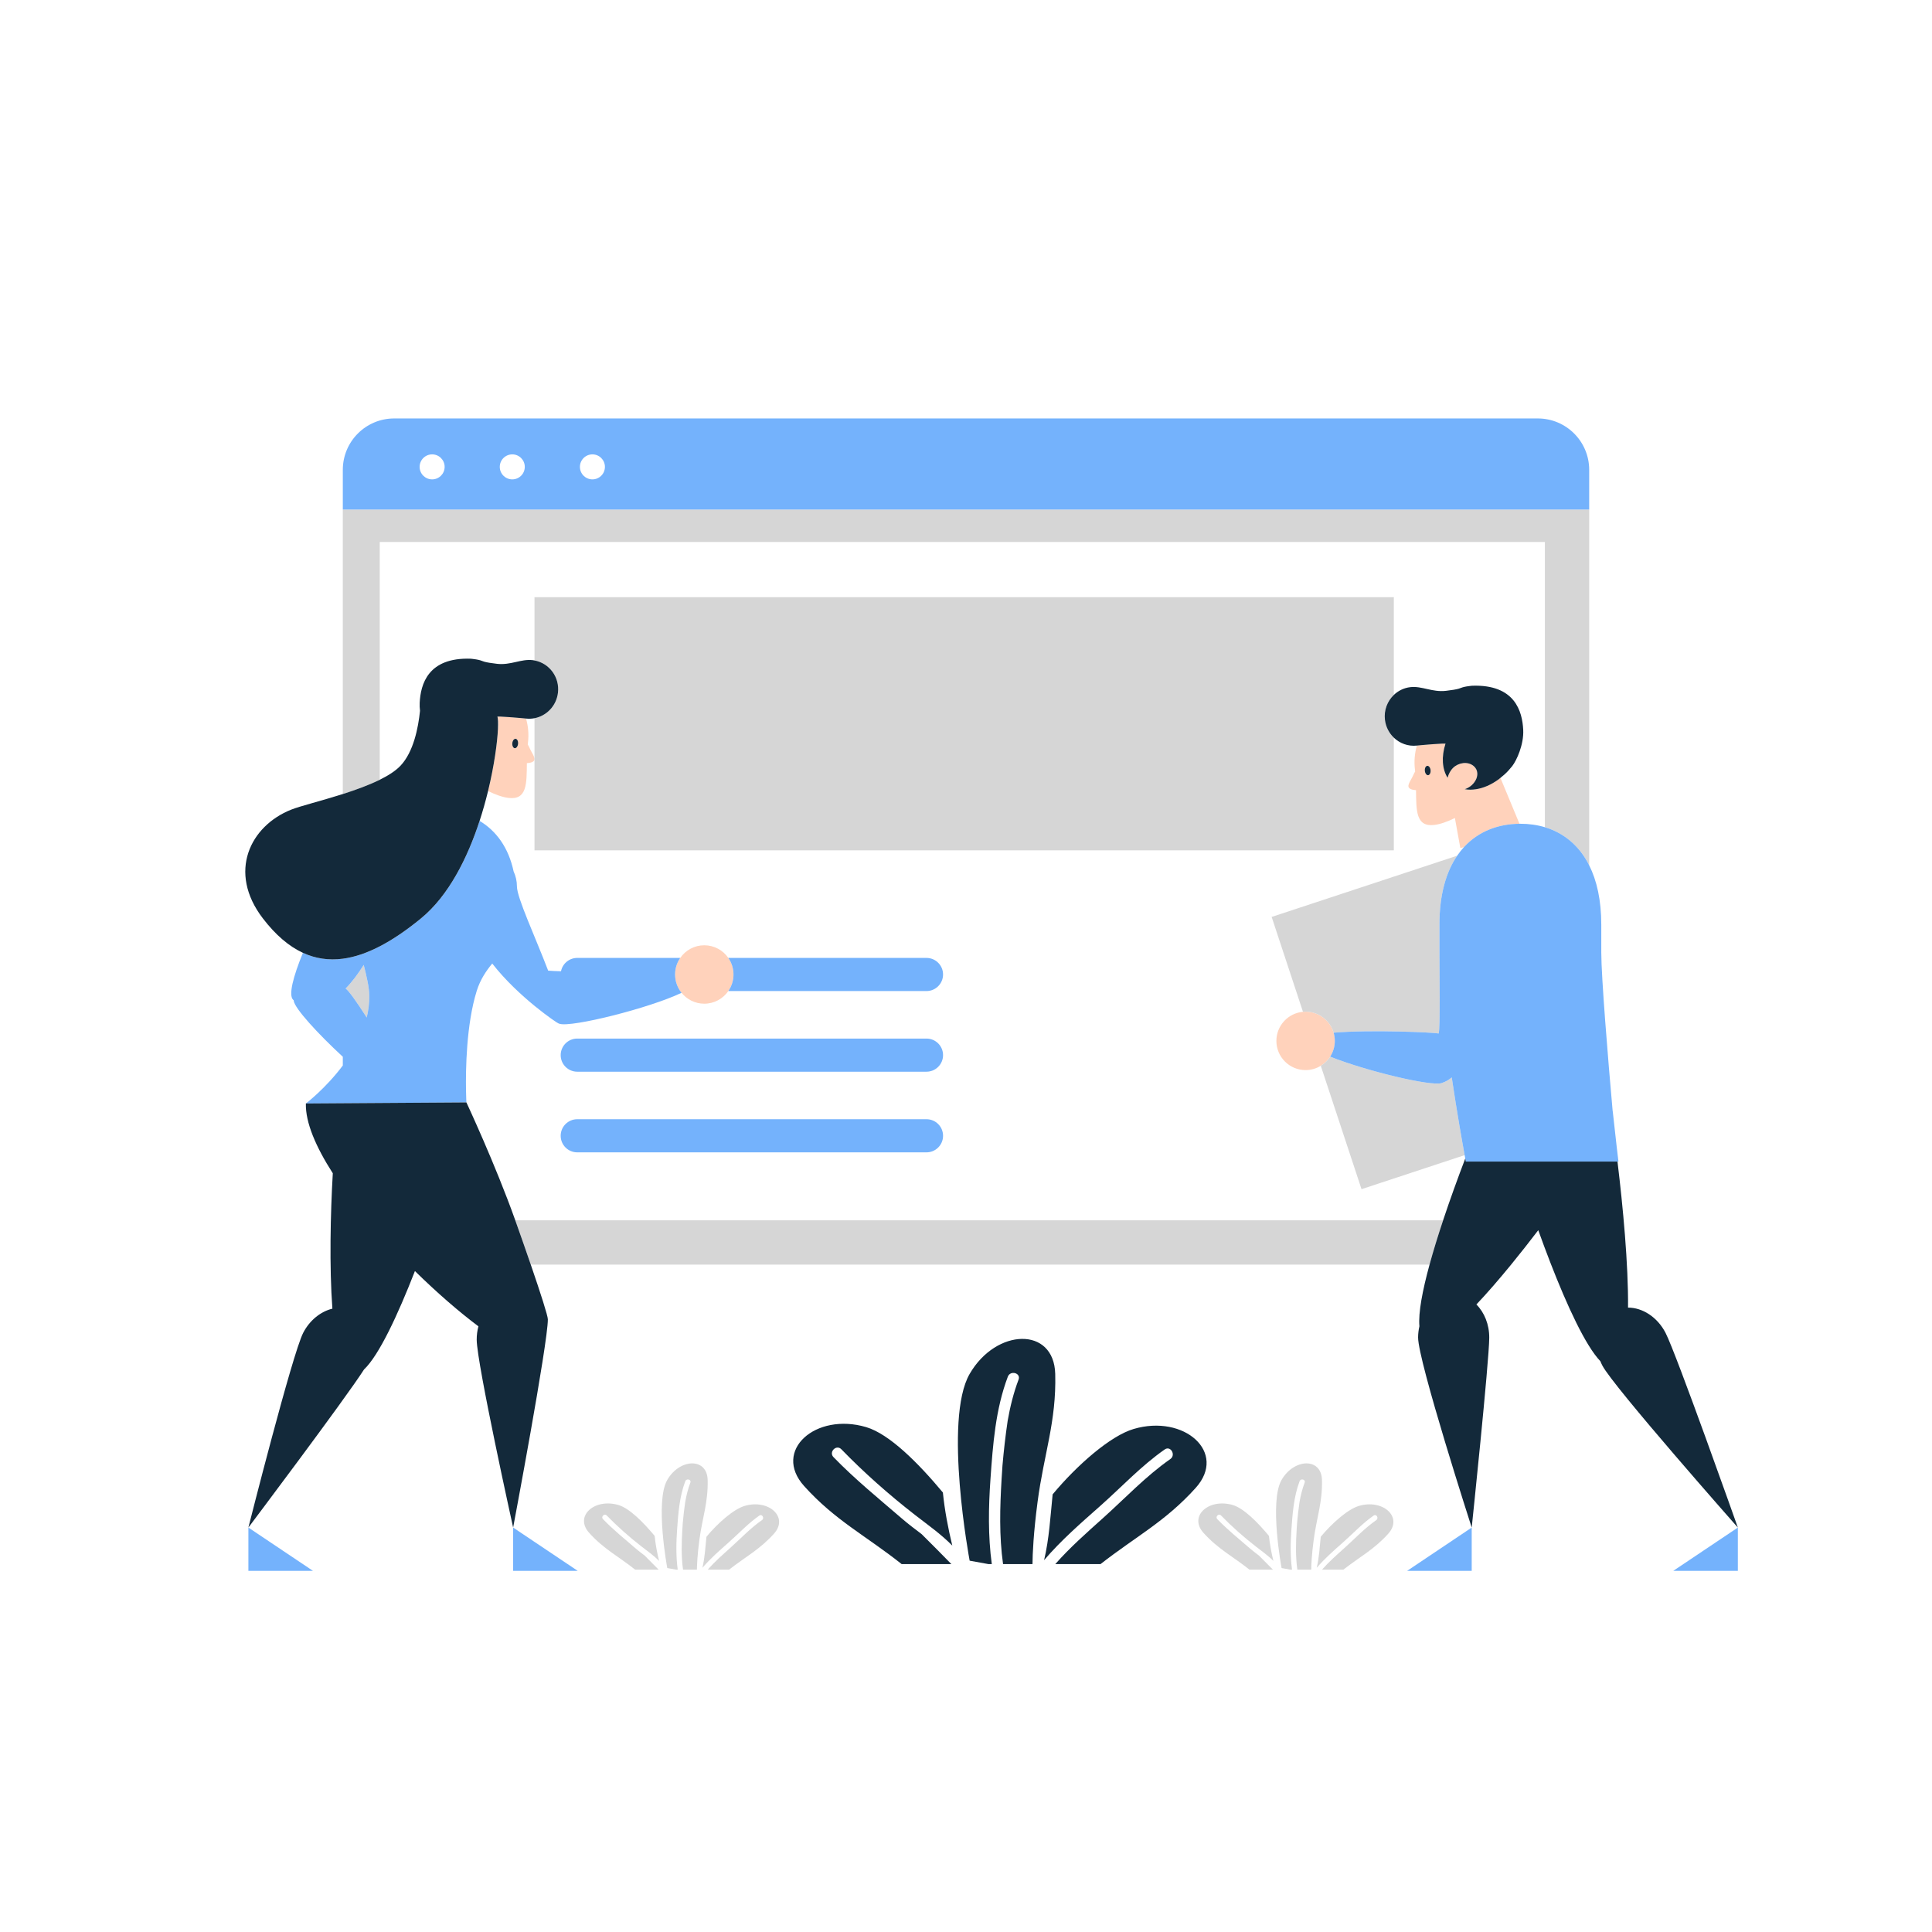 <?xml version="1.0" standalone="no"?>
<svg version="1.1" id="Layer_1" xmlns="http://www.w3.org/2000/svg" xmlns:xlink="http://www.w3.org/1999/xlink" x="0px" y="0px" width="595.279px" height="595.279px" viewBox="0 0.001 595.279 595.279" enable-background="new 0 0.001 595.279 595.279" xml:space="preserve">
<path id="color_x5F_5" fill="#FFD2BB" d="M153.286,220.885c0.404,1.264,0.381,2.563,0.142,3.719
	c-0.199,4.172-1.122,11.196-3.048,19.121c2.303,1.149,4.507,1.912,6.297,2.128c5.72,0.692,5.585-4.34,5.663-10.706
	c0.612-0.042,1.163-0.146,1.564-0.314c1.795-0.755,0.07-2.431-0.824-4.558c-0.131-0.31-0.292-0.596-0.471-0.861
	c0.018-0.187,0.038-0.375,0.061-0.563c0.316-2.619,0.075-5.148-0.595-7.449l-0.104-0.013
	C161.266,221.303,152.429,220.521,153.286,220.885z M159.625,229.18c-0.081,0.795-0.534,1.401-1.027,1.348
	c-0.485-0.053-0.823-0.743-0.746-1.542c0.077-0.796,0.533-1.4,1.025-1.347C159.365,227.693,159.704,228.383,159.625,229.18z
	 M468.174,253.82l-5.868-14.146c-0.193,0.153-0.381,0.324-0.576,0.467c-0.023,0.021-0.045,0.037-0.076,0.052
	c-2.223,1.618-4.609,2.639-6.881,2.982c-1.207,0.19-2.377,0.188-3.477-0.015c0.652-0.209,1.267-0.532,1.813-0.953
	c0.574-0.435,1.067-0.987,1.456-1.636c0.896-1.483,0.894-3.352-0.479-4.523c-1.842-1.567-4.697-1.067-6.332,0.51
	c-0.857,0.825-1.424,1.912-1.73,3.081c-1.713-2.707-1.918-6.524-0.67-10.43c0.855-0.365-7.98,0.417-8.684,0.502l-0.104,0.013
	c-0.671,2.3-0.912,4.83-0.596,7.449c0.022,0.188,0.043,0.376,0.061,0.563c-0.179,0.266-0.34,0.551-0.471,0.861
	c-0.895,2.127-2.62,3.803-0.824,4.558c0.4,0.168,0.951,0.272,1.563,0.314c0.077,6.366-0.058,11.398,5.663,10.706
	c1.793-0.217,4.004-0.982,6.313-2.135l1.679,9.251l1.099-0.264C455.483,256.192,461.514,253.882,468.174,253.82z M440.04,238.853
	c-0.493,0.053-0.947-0.553-1.027-1.348c-0.079-0.798,0.26-1.488,0.748-1.54c0.492-0.053,0.948,0.551,1.025,1.347
	C440.862,238.11,440.524,238.8,440.04,238.853z M226,300.255c0,1.896-0.589,3.652-1.591,5.104c-1.624,2.353-4.335,3.896-7.409,3.896
	c-2.832,0-5.354-1.311-7.004-3.354c-0.141-0.175-0.274-0.356-0.402-0.542c-0.997-1.442-1.585-3.187-1.592-5.071
	c0-0.011-0.001-0.021-0.001-0.032c0-1.896,0.589-3.653,1.591-5.104c1.624-2.352,4.335-3.896,7.409-3.896s5.785,1.544,7.409,3.896
	C225.41,296.601,226,298.358,226,300.255z M411.276,320.715c0,1.789-0.528,3.452-1.429,4.853c-0.736,1.146-1.731,2.103-2.893,2.815
	c-1.364,0.837-2.961,1.332-4.679,1.332c-4.97,0-9-4.029-9-9c0-4.697,3.601-8.55,8.191-8.959c0.267-0.024,0.535-0.041,0.809-0.041
	c4.094,0,7.544,2.737,8.636,6.479C411.145,318.995,411.276,319.839,411.276,320.715z"></path>
<path id="color_x5F_3" fill="#d6d6d6" d="M117,240.264c-3.381,1.671-7.413,3.129-11.375,4.392v-87.656h384.03v109.616
	c-3.104-6.184-7.93-10.018-13.654-11.735v-87.881H117V240.264z M158.764,376.001c1.703,4.787,3.336,9.451,4.774,13.642h276.928
	c1.177-4.304,2.609-8.935,4.175-13.642H158.764z M444.214,333.707c-3.289,1.081-23.204-3.696-34.366-8.14
	c-0.736,1.146-1.731,2.103-2.893,2.815l12.548,38.022l31.776-10.486c-0.715-3.901-2.371-13.187-3.974-23.951
	C446.449,332.712,445.41,333.313,444.214,333.707z M410.912,318.194c11.658-0.993,31.133-0.067,32.361,0.238
	c0.525-1.41,0.238-19.166,0.238-24.921v-8.598c0-9.221,2.048-16.237,5.464-21.255l-57.156,18.862l9.648,29.235
	c0.267-0.024,0.535-0.041,0.809-0.041C406.37,311.715,409.82,314.452,410.912,318.194z M426.721,221.79
	c-0.358-2.97,0.75-5.77,2.741-7.672v-30.117H164.688v19.497c4.604,0.85,7.805,5.194,7.228,9.968
	c-0.486,4.024-3.498,7.113-7.228,7.828v40.707h264.774v-34.711C427.998,225.885,426.986,223.977,426.721,221.79z M394.875,455.986
	c-3.844,6.65,0,27.156,0,27.156l2.724,0.495h0.496c-0.558-4.094-0.48-8.265-0.191-12.385c0.353-5.009,0.731-10.128,2.522-14.863
	c0.365-0.966,1.929-0.548,1.56,0.429c-0.734,1.941-1.228,3.952-1.585,5.994c-0.318,2.161-0.568,4.33-0.754,6.507
	c-0.046,0.646-0.088,1.291-0.127,1.934c-0.246,4.137-0.363,8.29,0.213,12.385h4.279c0.016-1.512,0.14-4.507,0.745-9.086
	c0.915-6.928,2.745-11.638,2.562-18.565C407.135,449.058,398.717,449.336,394.875,455.986z M376.219,466.941
	c3.303,3.404,6.948,6.625,10.693,9.536c1.858,1.443,3.805,2.809,5.438,4.469c-0.615-2.544-1.103-5.113-1.366-7.716
	c-3.568-4.282-7.774-8.507-11.15-9.507c-7.365-2.181-13.664,3.411-9.03,8.564c4.505,5.007,8.951,7.194,14.183,11.35h7.23
	c-1.427-1.463-2.866-2.913-4.316-4.351c-0.951-0.725-1.912-1.442-2.82-2.224c-3.399-2.928-6.875-5.754-10.004-8.979
	C374.349,467.337,375.492,466.192,376.219,466.941z M418.715,463.994c-3.377,1-8.206,5.225-11.773,9.507
	c-0.328,3.236-0.496,6.419-1.241,9.568c2.468-2.889,5.328-5.377,8.182-7.902c3.114-2.757,5.934-5.807,9.356-8.196
	c0.857-0.599,1.665,0.804,0.815,1.396c-3.56,2.484-6.585,5.707-9.81,8.601c-2.389,2.143-4.798,4.268-6.915,6.67h6.58
	c5.081-3.979,9.431-6.184,13.835-11.079C432.378,467.405,426.08,461.813,418.715,463.994z M205.597,455.986
	c-3.844,6.65,0,27.156,0,27.156l2.724,0.495h0.496c-0.558-4.094-0.48-8.265-0.191-12.385c0.353-5.009,0.731-10.128,2.522-14.863
	c0.365-0.966,1.929-0.548,1.56,0.429c-0.734,1.941-1.228,3.952-1.585,5.994c-0.318,2.161-0.568,4.33-0.754,6.507
	c-0.046,0.646-0.088,1.291-0.127,1.934c-0.246,4.137-0.363,8.29,0.213,12.385h4.279c0.016-1.512,0.14-4.507,0.745-9.086
	c0.915-6.928,2.745-11.638,2.562-18.565C217.858,449.058,209.439,449.336,205.597,455.986z M186.941,466.941
	c3.303,3.404,6.948,6.625,10.693,9.536c1.858,1.443,3.805,2.809,5.438,4.469c-0.615-2.544-1.103-5.113-1.366-7.716
	c-3.568-4.282-7.774-8.507-11.15-9.507c-7.365-2.181-13.664,3.411-9.03,8.564c4.505,5.007,8.951,7.194,14.183,11.35h7.23
	c-1.427-1.463-2.866-2.913-4.316-4.351c-0.951-0.725-1.912-1.442-2.82-2.224c-3.399-2.928-6.875-5.754-10.004-8.979
	C185.072,467.337,186.214,466.192,186.941,466.941z M229.437,463.994c-3.377,1-8.206,5.225-11.773,9.507
	c-0.328,3.236-0.496,6.419-1.241,9.568c2.468-2.889,5.328-5.377,8.182-7.902c3.114-2.757,5.934-5.807,9.356-8.196
	c0.857-0.599,1.665,0.804,0.815,1.396c-3.56,2.484-6.585,5.707-9.81,8.601c-2.389,2.143-4.798,4.268-6.915,6.67h6.58
	c5.081-3.979,9.431-6.184,13.835-11.079C243.1,467.405,236.802,461.813,229.437,463.994z M112.992,313.508
	c0.531-2.196,0.822-4.469,0.785-6.797c-0.04-2.505-0.813-5.919-1.712-9.402c-1.694,2.677-3.548,5.215-5.576,7.271
	C107.308,305.067,109.961,308.745,112.992,313.508z"></path>
<path id="color_x5F_2" fill="#74b2fc" d="M489.654,144.767c0-8.745-7.092-15.835-15.834-15.835H121.46
	c-8.746,0-15.835,7.09-15.835,15.835v12.233h384.03V144.767z M133.148,147.704c-2.127,0-3.852-1.725-3.852-3.852
	c0-2.127,1.725-3.852,3.852-3.852c2.127,0,3.852,1.725,3.852,3.852C137,145.98,135.275,147.704,133.148,147.704z M157.842,147.704
	c-2.127,0-3.852-1.725-3.852-3.852c0-2.127,1.725-3.852,3.852-3.852c2.127,0,3.852,1.725,3.852,3.852
	C161.693,145.98,159.969,147.704,157.842,147.704z M182.535,147.704c-2.127,0-3.852-1.725-3.852-3.852
	c0-2.127,1.725-3.852,3.852-3.852c2.127,0,3.852,1.725,3.852,3.852C186.386,145.98,184.662,147.704,182.535,147.704z M226,300.255
	c0-1.896-0.589-3.653-1.591-5.104h61.058c2.819,0,5.104,2.285,5.104,5.104c0,2.818-2.285,5.104-5.104,5.104h-61.058
	C225.41,303.907,226,302.151,226,300.255z M290.571,325.104c0,2.818-2.285,5.104-5.104,5.104H177.858
	c-2.819,0-5.104-2.285-5.104-5.104s2.285-5.104,5.104-5.104h107.609C288.285,320.001,290.571,322.286,290.571,325.104z
	 M290.571,349.954c0,2.818-2.285,5.104-5.104,5.104H177.858c-2.819,0-5.104-2.285-5.104-5.104s2.285-5.104,5.104-5.104h107.609
	C288.285,344.85,290.571,347.135,290.571,349.954z M498.67,357.9h-0.3h-8.716H476h-24.354c0,0-0.063-0.334-0.177-0.946
	c-0.052-0.28-0.118-0.64-0.19-1.035c-0.715-3.901-2.371-13.187-3.974-23.951c-0.856,0.744-1.896,1.346-3.092,1.739
	c-3.289,1.081-23.204-3.696-34.366-8.14c0.9-1.4,1.429-3.063,1.429-4.853c0-0.876-0.131-1.72-0.364-2.521
	c11.658-0.993,31.133-0.067,32.361,0.238c0.525-1.41,0.238-19.166,0.238-24.921v-8.598c0-9.221,2.048-16.237,5.464-21.255
	c0.646-0.947,1.338-1.823,2.076-2.629c4.432-4.837,10.463-7.147,17.122-7.209c0.092-0.001,0.182-0.006,0.273-0.006
	c2.633,0,5.17,0.352,7.553,1.067c5.725,1.718,10.551,5.551,13.654,11.735c2.361,4.704,3.728,10.765,3.728,18.296v8.598
	c0,7.45,2.023,32.239,3.513,48.92c0.003-0.026,0.008-0.053,0.011-0.079C497.877,351.475,498.67,357.9,498.67,357.9z
	 M209.594,305.358c-0.997-1.442-1.585-3.187-1.592-5.071c0-0.011-0.001-0.021-0.001-0.032c0-1.896,0.589-3.653,1.591-5.104h-31.733
	c-2.479,0-4.542,1.769-5.004,4.112c-1.548-0.045-2.896-0.105-3.958-0.191c-3.983-10.415-9.62-22.49-9.62-25.933
	c0-1.657-0.372-3.225-1.021-4.638c-1.58-7.383-5.356-12.479-10.417-15.531h-0.08c-3.711,11.343-9.482,22.99-18.048,30.011
	c-4.457,3.653-8.684,6.53-12.71,8.612c-3.98,2.059-7.764,3.338-11.375,3.81c-4.328,0.564-8.411-0.026-12.292-1.823
	c-2.988,7.284-4.561,13.181-2.953,14.532c0.031,0.026,0.072,0.034,0.104,0.058c0.007,0.061,0.007,0.12,0.015,0.181
	c0.302,2.37,7.457,10.17,15.126,17.255v2.691c-5.357,7.151-11.378,11.705-11.378,11.705l11.378-0.076L117,339.848l26.705-0.179
	c0,0-0.077-1.354-0.117-3.591c-0.117-6.466,0.068-20.368,3.286-30.721c1.098-3.532,2.905-6.183,4.793-8.481
	c8.122,10.444,20.247,18.521,20.354,18.426c0.123,0.046,0.24,0.099,0.367,0.14c3.64,1.195,27.643-4.781,37.608-9.542
	C209.855,305.725,209.722,305.544,209.594,305.358z M112.992,313.508c-3.031-4.763-5.684-8.44-6.502-8.928
	c2.027-2.057,3.882-4.595,5.576-7.271c0.899,3.483,1.672,6.897,1.712,9.402C113.814,309.039,113.523,311.311,112.992,313.508z
	 M96.425,484.001H76.532v-13.338 M158.107,484.001v-13.338L178,484.001H158.107z M433.565,484.001l19.893-13.338v13.338H433.565z
	 M535.458,470.663v13.338h-19.893L535.458,470.663z"></path>
<path id="color_x5F_1" fill="#13293a" d="M535.458,470.663c0,0-38.396-43.441-41.756-49.932c-0.226-0.436-0.425-0.877-0.605-1.32
	c-4.575-4.782-10.225-17.02-15.371-30.274c-1.295-3.334-2.558-6.731-3.764-10.093c-2.727,3.575-5.548,7.159-8.359,10.599
	c-3.662,4.479-7.308,8.708-10.702,12.286c2.434,2.438,3.978,6.125,3.959,10.245c-0.035,7.311-5.401,58.489-5.401,58.489
	s-16.554-51.28-16.521-58.588c0.006-1.19,0.153-2.338,0.402-3.435c-0.365-4.132,0.939-11.002,3.126-18.998
	c1.177-4.304,2.609-8.935,4.175-13.642c2.134-6.42,4.514-12.98,6.829-19.047c0.113,0.612,0.177,0.946,0.177,0.946H476h13.654h8.716
	c1.68,13.823,3.371,31.709,3.253,45.001c4.415-0.022,9.027,2.885,11.547,7.752C516.528,417.146,535.458,470.663,535.458,470.663z
	 M325.132,423.325c-0.387-14.68-18.227-14.093-26.369,0c-8.145,14.093,0,57.545,0,57.545l5.771,1.049h1.053
	c-1.182-8.675-1.02-17.514-0.406-26.243c0.746-10.613,1.551-21.462,5.346-31.496c0.773-2.046,4.086-1.16,3.305,0.909
	c-1.557,4.113-2.602,8.375-3.359,12.7c-0.674,4.58-1.203,9.177-1.598,13.788c-0.098,1.369-0.186,2.736-0.268,4.099
	c-0.521,8.765-0.771,17.566,0.449,26.243h9.068c0.033-3.203,0.297-9.55,1.58-19.253C321.641,447.986,325.52,438.005,325.132,423.325
	z M259.231,446.539c6.999,7.213,14.723,14.038,22.659,20.208c3.937,3.058,8.062,5.951,11.524,9.47
	c-1.305-5.392-2.338-10.837-2.896-16.352c-7.561-9.073-16.473-18.025-23.628-20.144c-15.606-4.622-28.953,7.228-19.134,18.147
	c9.545,10.61,18.966,15.244,30.052,24.05h15.32c-3.021-3.101-6.072-6.172-9.146-9.22c-2.014-1.534-4.05-3.055-5.974-4.711
	c-7.206-6.205-14.568-12.192-21.2-19.026C255.27,447.377,257.691,444.951,259.231,446.539z M349.28,440.294
	c-7.154,2.119-17.389,11.071-24.947,20.145c-0.695,6.857-1.051,13.603-2.631,20.275c5.23-6.12,11.291-11.393,17.338-16.745
	c6.598-5.842,12.572-12.305,19.826-17.368c1.816-1.268,3.527,1.704,1.729,2.96c-7.543,5.264-13.955,12.094-20.787,18.225
	c-5.063,4.541-10.168,9.043-14.654,14.134h13.943c10.768-8.434,19.984-13.103,29.318-23.478
	C378.233,447.522,364.887,435.673,349.28,440.294z M158.878,227.64c-0.493-0.053-0.949,0.551-1.025,1.347
	c-0.077,0.799,0.261,1.488,0.746,1.542c0.493,0.053,0.946-0.553,1.027-1.348C159.704,228.383,159.365,227.693,158.878,227.64z
	 M469.327,224.902c-0.275-5.702-2.531-14.083-15.754-13.616l-0.051,0.006c-0.164,0.014-0.336,0.035-0.508,0.056
	c-3.419,0.412-2.166,0.696-5.152,1.188c-0.584,0.096-1.337,0.199-2.316,0.318c-4.291,0.5-7.431-1.563-11.05-1.125
	c-1.967,0.237-3.696,1.114-5.033,2.391c-1.991,1.902-3.1,4.703-2.741,7.672c0.265,2.187,1.276,4.095,2.741,5.499
	c1.839,1.762,4.395,2.729,7.097,2.437l0.006-0.001l0.104-0.013c0.703-0.085,9.539-0.867,8.684-0.502
	c-1.248,3.905-1.043,7.723,0.67,10.43c0.307-1.169,0.873-2.256,1.73-3.081c1.635-1.578,4.49-2.077,6.332-0.51
	c1.373,1.171,1.375,3.04,0.479,4.523c-0.389,0.649-0.882,1.201-1.456,1.636c-0.546,0.42-1.16,0.744-1.813,0.953
	c1.1,0.203,2.27,0.206,3.477,0.015c2.271-0.343,4.658-1.364,6.881-2.982c0.031-0.016,0.053-0.031,0.076-0.052
	c0.195-0.143,0.383-0.314,0.576-0.467c0.844-0.664,1.666-1.391,2.436-2.223c0.406-0.441,0.798-0.904,1.182-1.385
	C467.333,234.273,469.542,229.356,469.327,224.902z M439.76,235.965c-0.488,0.052-0.827,0.742-0.748,1.54
	c0.08,0.795,0.534,1.401,1.027,1.348c0.484-0.053,0.822-0.743,0.746-1.542C440.709,236.515,440.253,235.911,439.76,235.965z
	 M163.538,389.642c-1.438-4.19-3.071-8.854-4.774-13.642c-6.142-17.266-15.059-36.331-15.059-36.331L117,339.848l-11.375,0.076
	l-11.378,0.076c-0.166,5.844,3.091,13.406,8.295,21.507c-0.723,12.37-1.089,28.838-0.127,41.713
	c-3.557,0.864-6.956,3.504-8.99,7.433c-3.359,6.493-16.893,60.01-16.893,60.01s29.772-39.536,35.637-48.709
	c4.607-4.365,10.396-16.772,15.676-30.321c6.741,6.625,13.582,12.558,19.565,17.03c-0.346,1.3-0.537,2.684-0.53,4.124
	c0.035,7.311,11.227,57.876,11.227,57.876s10.729-56.854,10.695-64.162C168.797,405.419,166.619,398.626,163.538,389.642z
	 M147.758,252.969h0.08c-0.022-0.013-0.042-0.03-0.065-0.043C147.768,252.94,147.763,252.954,147.758,252.969z M150.314,243.995
	c0.022-0.09,0.044-0.18,0.066-0.27c-0.005-0.003-0.01-0.005-0.016-0.007L150.314,243.995z M164.688,203.498
	c-0.182-0.034-0.361-0.072-0.546-0.095c-3.619-0.438-6.759,1.625-11.05,1.125c-0.979-0.119-1.732-0.222-2.316-0.318
	c-2.987-0.491-1.733-0.775-5.153-1.188c-0.171-0.021-0.343-0.042-0.508-0.056l-0.05-0.006c-13.223-0.467-15.479,7.914-15.754,13.616
	c-0.039,0.8,0.003,1.616,0.103,2.425c-0.53,5.207-1.996,12.71-6.042,16.958c-1.495,1.57-3.736,3.001-6.372,4.303
	c-3.381,1.671-7.413,3.129-11.375,4.392c-6.642,2.118-13.081,3.691-15.888,4.803c-12.605,4.995-19.72,19.197-8.737,33.521
	c3.901,5.087,7.992,8.59,12.332,10.599c3.882,1.797,7.965,2.388,12.292,1.823c3.612-0.472,7.396-1.751,11.375-3.81
	c4.026-2.083,8.253-4.959,12.71-8.612c8.566-7.021,14.337-18.668,18.048-30.011c0.005-0.015,0.01-0.029,0.015-0.043
	c0.991-3.031,1.832-6.038,2.541-8.931l0.05-0.277c0.005,0.002,0.01,0.004,0.016,0.007c1.926-7.925,2.849-14.948,3.048-19.121
	c0.089-1.87,0.034-3.17-0.142-3.719c-0.856-0.365,7.98,0.417,8.683,0.502l0.104,0.013l0.006,0.001
	c0.893,0.097,1.769,0.054,2.609-0.107c3.73-0.715,6.742-3.804,7.228-7.828C172.493,208.692,169.292,204.347,164.688,203.498z
	 M76.532,470.663l19.893,13.338"></path>
</svg>